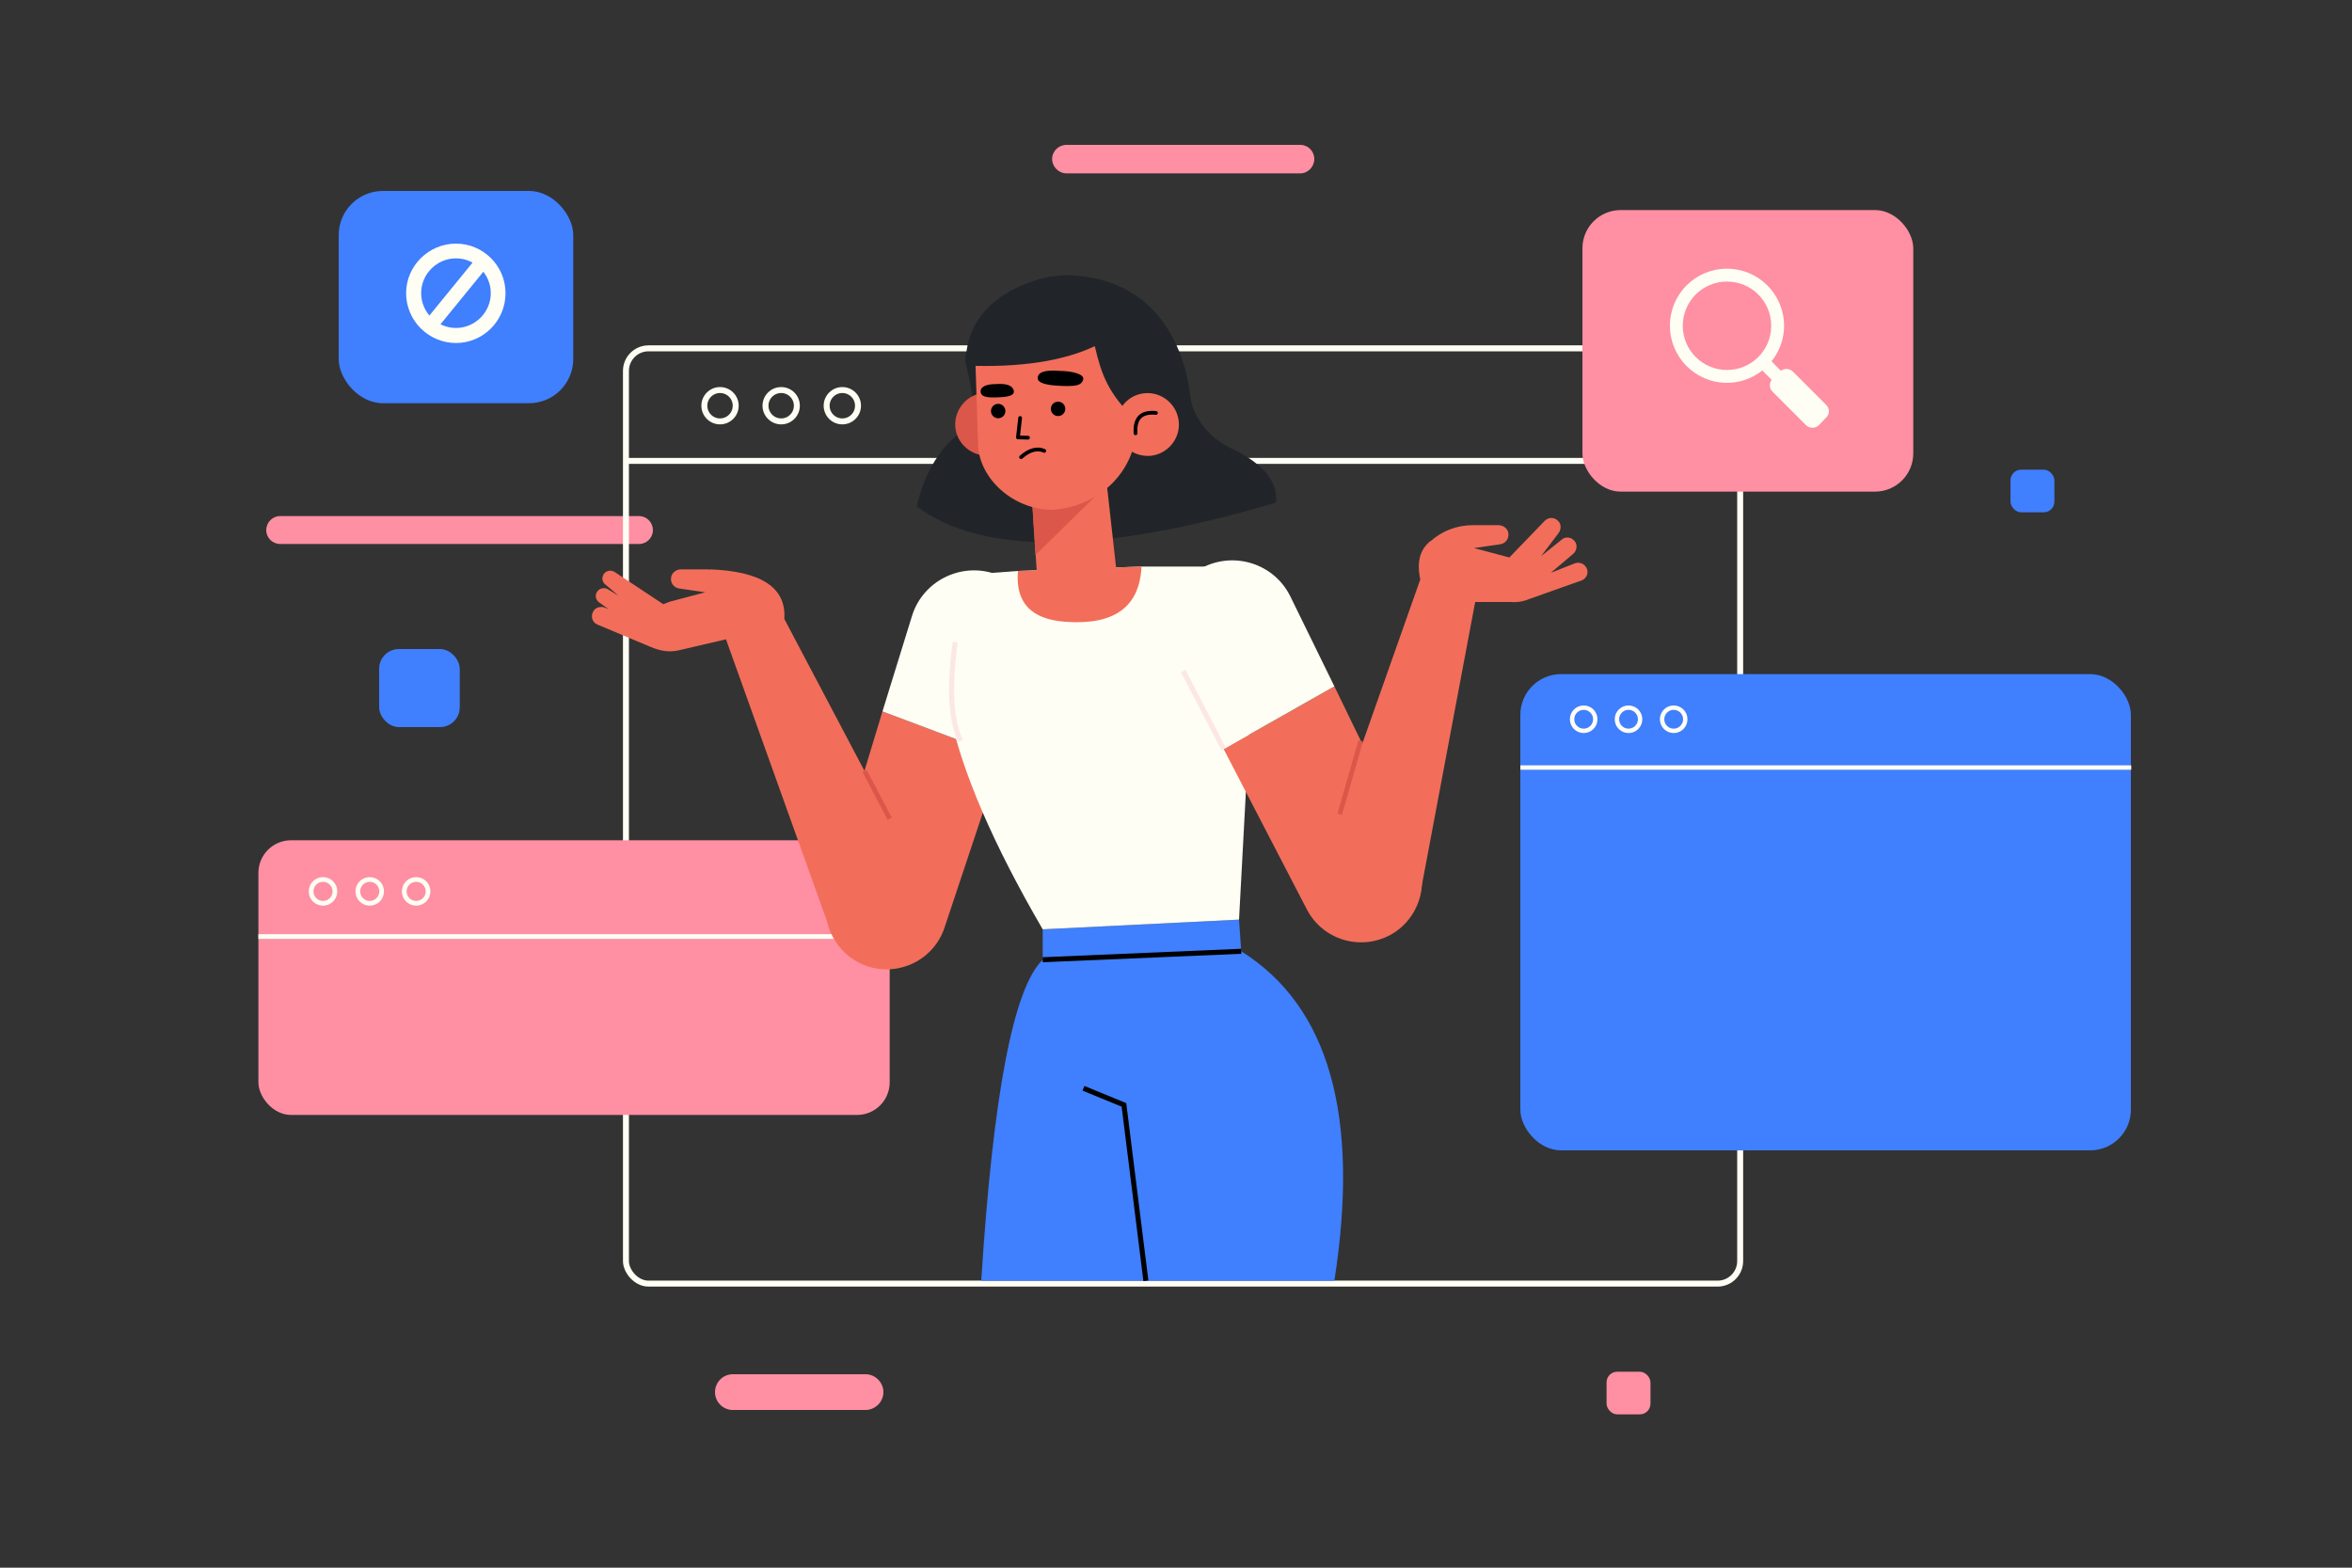 <svg version="1.2" xmlns="http://www.w3.org/2000/svg" viewBox="0 0 750 500" width="750" height="500">
	<rect x="0" y="0" width="750" height="500" fill="#333333" stroke="none"/>
	<title>2459468-ai</title>
	<style>
		tspan { white-space:pre } 
		.s0 { fill: #ff8fa3 } 
		.s1 { fill: #407ffe } 
		.s2 { fill: none;stroke: #fefef4;stroke-width: 1.9 } 
		.s3 { fill: none;stroke: #fefef4;stroke-width: 1.5 } 
		.s4 { fill: #fefef4 } 
		.s5 { fill: none;stroke: #fefef4;stroke-width: 4.5 } 
		.s6 { fill: none;stroke: #fefef4;stroke-width: 1.4 } 
		.s7 { fill: none;stroke: #000000;stroke-width: 1.6 } 
		.s8 { fill: #f26e5a } 
		.s9 { fill: none;stroke: #db5749;stroke-width: 1.5 } 
		.s10 { fill: none;stroke: #fce7e4;stroke-width: 1.6 } 
		.s11 { fill: #212529 } 
		.s12 { fill: #db5749 } 
		.s13 { fill: none;stroke: #000000;stroke-linecap: round;stroke-linejoin: round;stroke-width: 1.2 } 
		.s14 { fill: #000000 } 
	</style>
	<g id="OBJECTS">
		<g id="&lt;Group&gt;">
			<g id="&lt;Group&gt;">
				<path id="&lt;Path&gt;" class="s0" d="m203.8 173.5h-114.5c-2.4 0-4.4-2-4.4-4.4 0-2.5 2-4.5 4.4-4.5h114.5c2.4 0 4.4 2 4.4 4.5 0 2.4-2 4.4-4.4 4.4z"/>
				<path id="&lt;Path&gt;" class="s0" d="m414.6 55.3h-74.5c-2.5 0-4.6-2.1-4.6-4.6 0-2.5 2.1-4.5 4.6-4.5h74.5c2.5 0 4.5 2 4.5 4.5 0 2.5-2 4.6-4.5 4.6z"/>
				<rect id="&lt;Path&gt;" class="s1" x="120.9" y="207" width="25.7" height="24.9" rx="6.3"></rect>
				<rect id="&lt;Path&gt;" class="s0" x="512.3" y="437.5" width="14" height="13.6" rx="3.4"></rect>
				<rect id="&lt;Path&gt;" class="s1" x="641.1" y="149.8" width="14" height="13.6" rx="3.4"></rect>
				<path id="&lt;Path&gt;" class="s0" d="m276 449.7h-42.3c-3.2 0-5.7-2.6-5.7-5.7 0-3.1 2.5-5.7 5.7-5.7h42.3c3.1 0 5.7 2.6 5.7 5.7 0 3.1-2.6 5.7-5.7 5.7z"/>
			</g>
			<g id="&lt;Group&gt;">
				<path id="&lt;Path&gt;" class="s2" d="m199.6 147h355.3"/>
				<rect id="&lt;Path&gt;" class="s2" x="199.6" y="111.1" width="355.3" height="298.3" rx="7.2"></rect>
				<g id="&lt;Group&gt;">
					<circle id="&lt;Path&gt;" class="s2" cx="229.6" cy="129.4" r="5"/>
					<circle id="&lt;Path&gt;" class="s2" cx="249.1" cy="129.4" r="5"/>
					<circle id="&lt;Path&gt;" class="s2" cx="268.6" cy="129.4" r="5"/>
				</g>
			</g>
		</g>
		<g id="&lt;Group&gt;">
			<g id="&lt;Group&gt;">
				<rect id="&lt;Path&gt;" class="s0" x="82.4" y="268" width="201.3" height="87.6" rx="10.4"></rect>
				<g id="&lt;Group&gt;">
					<circle id="&lt;Path&gt;" class="s3" cx="103" cy="284.3" r="3.8"/>
					<circle id="&lt;Path&gt;" class="s3" cx="117.9" cy="284.3" r="3.8"/>
					<circle id="&lt;Path&gt;" class="s3" cx="132.7" cy="284.3" r="3.8"/>
				</g>
				<path id="&lt;Path&gt;" class="s3" d="m82.4 298.7h201.3"/>
			</g>
			<g id="&lt;Group&gt;">
				<rect id="&lt;Path&gt;" class="s0" x="504.6" y="67" width="105.5" height="89.8" rx="12.2"></rect>
				<g id="&lt;Group&gt;">
					<path id="&lt;Compound Path&gt;" fill-rule="evenodd" class="s4" d="m550.7 122.1c-10.1 0-18.2-8.2-18.2-18.2 0-10.1 8.1-18.2 18.2-18.2 10 0 18.2 8.1 18.2 18.2 0 10-8.2 18.2-18.2 18.2zm0-32.3c-7.8 0-14.1 6.3-14.1 14.1 0 7.8 6.3 14.1 14.1 14.1 7.8 0 14.1-6.3 14.1-14.1 0-7.8-6.3-14.1-14.1-14.1z"/>
					<path id="&lt;Path&gt;" class="s4" d="m566 122.2l-5.4-5.4 3-2.9 5.3 5.4z"/>
					<path id="&lt;Path&gt;" class="s4" d="m571.7 118.5l10.6 10.6c1.2 1.2 1.2 3 0 4.1l-2.3 2.4c-1.1 1.1-3 1.1-4.1 0l-10.7-10.7c-1.1-1.1-1.1-2.9 0-4.1l2.4-2.3c1.1-1.1 3-1.1 4.1 0z"/>
				</g>
			</g>
			<g id="&lt;Group&gt;">
				<rect id="&lt;Path&gt;" class="s1" x="108" y="60.9" width="74.8" height="67.7" rx="14.1"></rect>
				<g id="&lt;Group&gt;">
					<path id="&lt;Compound Path&gt;" fill-rule="evenodd" class="s4" d="m145.4 109.4c-8.7 0-15.9-7.1-15.9-15.9 0-8.7 7.2-15.8 15.9-15.8 8.7 0 15.8 7.1 15.8 15.8 0 8.8-7.1 15.9-15.8 15.9zm0-27c-6.1 0-11.1 5-11.1 11.1 0 6.1 5 11.1 11.1 11.1 6.1 0 11.1-5 11.1-11.1 0-6.1-5-11.1-11.1-11.1z"/>
					<path id="&lt;Path&gt;" class="s5" d="m154.7 82.4l-18.1 22.2"/>
				</g>
			</g>
			<g id="&lt;Group&gt;">
				<rect id="&lt;Path&gt;" class="s1" x="484.8" y="215" width="194.7" height="151.9" rx="13"></rect>
				<g id="&lt;Group&gt;">
					<circle id="&lt;Path&gt;" class="s6" cx="505" cy="229.4" r="3.7"/>
					<circle id="&lt;Path&gt;" class="s6" cx="519.3" cy="229.4" r="3.7"/>
					<circle id="&lt;Path&gt;" class="s6" cx="533.7" cy="229.4" r="3.7"/>
				</g>
				<path id="&lt;Path&gt;" class="s6" d="m484.8 244.8h194.8"/>
			</g>
		</g>
		<g id="&lt;Group&gt;">
			<g id="&lt;Group&gt;">
				<path id="&lt;Path&gt;" class="s1" d="m425.5 408.5h-112.6q5.6-89 19.6-102.4v-9.7l62.6-3.1 0.7 10.1q42 26.3 29.7 105.1z"/>
				<g id="&lt;Group&gt;">
					<path id="&lt;Path&gt;" class="s7" d="m332.5 306.1l63.3-2.7"/>
					<path id="&lt;Path&gt;" class="s7" d="m345.5 347.1l12.9 5.3 7 56.1"/>
				</g>
			</g>
			<g id="&lt;Group&gt;">
				<g id="&lt;Group&gt;">
					<g id="&lt;Group&gt;">
						<path id="&lt;Path&gt;" class="s8" d="m264.1 284l17.3-57.1 38 14.3-18.2 54.6c-3.7 11.3-16.6 16.6-27.2 11.3-8.5-4.3-12.6-14.1-9.9-23.1z"/>
						<path id="&lt;Path&gt;" class="s4" d="m290.8 196.5c3.4-11.1 15.4-17.2 26.4-13.5 10.7 3.7 16.4 15.3 12.9 26l-10.7 32.2-38-14.3z"/>
					</g>
					<g id="&lt;Group&gt;">
						<path id="&lt;Path&gt;" class="s8" d="m265.2 298l-33.7-94.1-15 3.5c-3.4 0.8-6.2 0.1-9.1-1.1l-16.9-7.1c-1.7-0.7-2.3-2.8-1.2-4.4 0.7-1.1 2.3-1.5 3.6-1l1.2 0.5c-1.2-0.8-2.2-1.6-3.1-2.2-0.9-0.7-1.3-1.9-0.8-3 0.6-1.4 2.3-1.9 3.6-1.2l3.4 2.1c-1.7-1.5-3.2-2.8-4.2-3.6-0.9-0.7-1.2-2-0.6-3.1 0.7-1.3 2.4-1.7 3.7-0.8l15.4 10.2 2.1-0.8 11.3-3-8.3-1.2c-1.6-0.2-2.9-1.7-2.6-3.5 0.2-1.5 1.6-2.6 3.1-2.6h8.3q0.5 0 1 0.1v-0.1q24.7 0.9 23.7 15.8l43.4 82.3z"/>
						<path id="&lt;Path&gt;" class="s9" d="m275.7 245.9l8 15.2"/>
					</g>
				</g>
				<g id="&lt;Group&gt;">
					<path id="&lt;Path&gt;" class="s4" d="m364 180.7h28.1l7.7 24.9-4.7 87.7-62.6 3.1q-47.4-81.4-24-113.1l16.1-1.2z"/>
					<path id="&lt;Path&gt;" class="s10" d="m306.3 236.3q-4.7-9.8-1.7-31.5"/>
				</g>
				<g id="&lt;Group&gt;">
					<g id="&lt;Group&gt;">
						<path id="&lt;Path&gt;" class="s8" d="m445.4 296.9c-9.7 6.9-23.2 3.7-28.7-6.9l-26.5-51.1 35.3-20 26 53.6c4.1 8.5 1.6 18.8-6.1 24.4z"/>
						<g id="&lt;Group&gt;">
							<path id="&lt;Path&gt;" class="s4" d="m425.5 218.9l-35.3 20-15.6-30.1c-5.2-10.1-1.3-22.4 8.7-27.7 10.3-5.4 23.1-1.3 28.2 9.2z"/>
							<path id="&lt;Path&gt;" class="s10" d="m390.2 238.9l-12.9-24.9"/>
						</g>
					</g>
					<g id="&lt;Group&gt;">
						<path id="&lt;Path&gt;" class="s8" d="m504.4 185.1l-16.9 6q-1.7 0.7-3.5 0.9h-0.1q-1.1 0.1-2.1 0h-11.4l-17.8 94.6-30.8-13.7 31.1-88.1q-1.8-8.2 3.2-12.2 0.1 0 0.2-0.1c3.6-3.2 8.4-5 13.3-5h8.2c1.6 0 3 1.1 3.2 2.6 0.2 1.8-1 3.3-2.7 3.5l-8.3 1.2 11.3 3 11.1-11.5c1.1-1.3 3-1.5 4.3-0.3 1.2 1 1.2 2.8 0.3 4l-5.6 7.4 6.6-5.3c1.2-1.1 3.2-0.8 4.2 0.6 0.9 1.2 0.6 3-0.6 4l-7.1 6 7.6-3c1.3-0.5 2.8-0.1 3.6 1.1 1.1 1.5 0.4 3.6-1.3 4.3z"/>
						<path id="&lt;Path&gt;" class="s9" d="m433.9 236.3l-6.7 23.4"/>
					</g>
				</g>
			</g>
			<g id="&lt;Group&gt;">
				<path id="&lt;Path&gt;" class="s11" d="m379.5 126.1c0.5 2.9 0.8 4.3 2.7 7.6 2.4 4.2 6.3 7.3 10.6 9.4q15.1 7.2 14.1 17.2-83.3 24.7-114.6 1.2 3.8-16.6 15.7-25 4.4-3.2 0.1-19.9c0.3-2.4 13.3-5.8 15.2-7.1 32.1-22.1 54.8 8.4 56.2 16.6z"/>
				<path id="&lt;Path&gt;" class="s12" d="m324.6 134.6c0.3 5.5-3.8 10.3-9.3 10.7-5.5 0.3-10.3-3.8-10.7-9.3-0.3-5.5 3.8-10.3 9.3-10.7 5.5-0.4 10.3 3.8 10.7 9.3z"/>
				<path id="&lt;Path&gt;" class="s8" d="m352.1 147l3.8 34.1c-0.3 6.4-7.9 11.6-14.3 12-7.5 0.5-10.7-4.7-11.1-12.3l-1.4-21.7z"/>
				<path id="&lt;Path&gt;" class="s8" d="m324.6 182.1l39.4-1.4q-0.9 19.4-24.4 17.6-16.3-1.2-15-16.2z"/>
				<path id="&lt;Path&gt;" class="s12" d="m328.9 156.8l26.5-4.5-25.2 24.7z"/>
				<path id="&lt;Path&gt;" class="s8" d="m335.7 162.6c-12.8 0-23.4-10.1-23.8-20.6l-0.8-24.7c-0.5-13.1 9.6-24.3 22.7-25.2 13.4-0.9 27.4 9 28.3 22.4l0.4 19.9c0.3 15.4-11.5 27.1-26.8 28.2z"/>
				<g id="&lt;Group&gt;">
					<path id="&lt;Path&gt;" class="s13" d="m327.8 139.6l-3.2-0.1 0.7-6.2"/>
					<path id="&lt;Path&gt;" class="s14" d="m345.4 121.1c-0.6 1.8-2.2 2.3-8.4 1.9q-6.1-0.4-6.1-2.4 0-2.9 7.1-2.3c3.3 0 8 0.9 7.4 2.8z"/>
					<path id="&lt;Path&gt;" class="s14" d="m317.5 122.5q5.3-0.4 5.8 2.2 0.3 1.8-4.4 2c-4.7 0.3-6.1-0.3-6.2-1.8-0.1-1.7 2.2-2.4 4.8-2.4z"/>
					<circle id="&lt;Path&gt;" class="s14" cx="318.3" cy="131.1" r="2.3"/>
					<circle id="&lt;Path&gt;" class="s14" cx="337.4" cy="130.4" r="2.3"/>
					<path id="&lt;Path&gt;" class="s13" d="m333 143.8q-3.4-1.5-7.4 2"/>
				</g>
				<path id="&lt;Path&gt;" class="s11" d="m379.8 130.4l-9.1-8.2-8.2 12.2c-9.2-9-11.2-14.7-13.4-24q-15.2 7.2-41 6.2-0.6-1.4 0.2-5.2c2.4-14.8 16.2-20.5 23.9-22.6 3.1-0.8 6.3-1.1 9.5-1 38.2 2.1 38.2 42.9 38.1 42.6z"/>
				<g id="&lt;Group&gt;">
					<path id="&lt;Path&gt;" class="s8" d="m375.9 134.7c0.4 5.5-3.8 10.3-9.3 10.7-5.5 0.3-10.3-3.8-10.6-9.3-0.4-5.5 3.7-10.3 9.2-10.7 5.5-0.4 10.3 3.8 10.7 9.3z"/>
					<path id="&lt;Path&gt;" class="s13" d="m362.1 138.2q-0.5-7.2 6.5-6.5"/>
				</g>
			</g>
		</g>
	</g>
</svg>